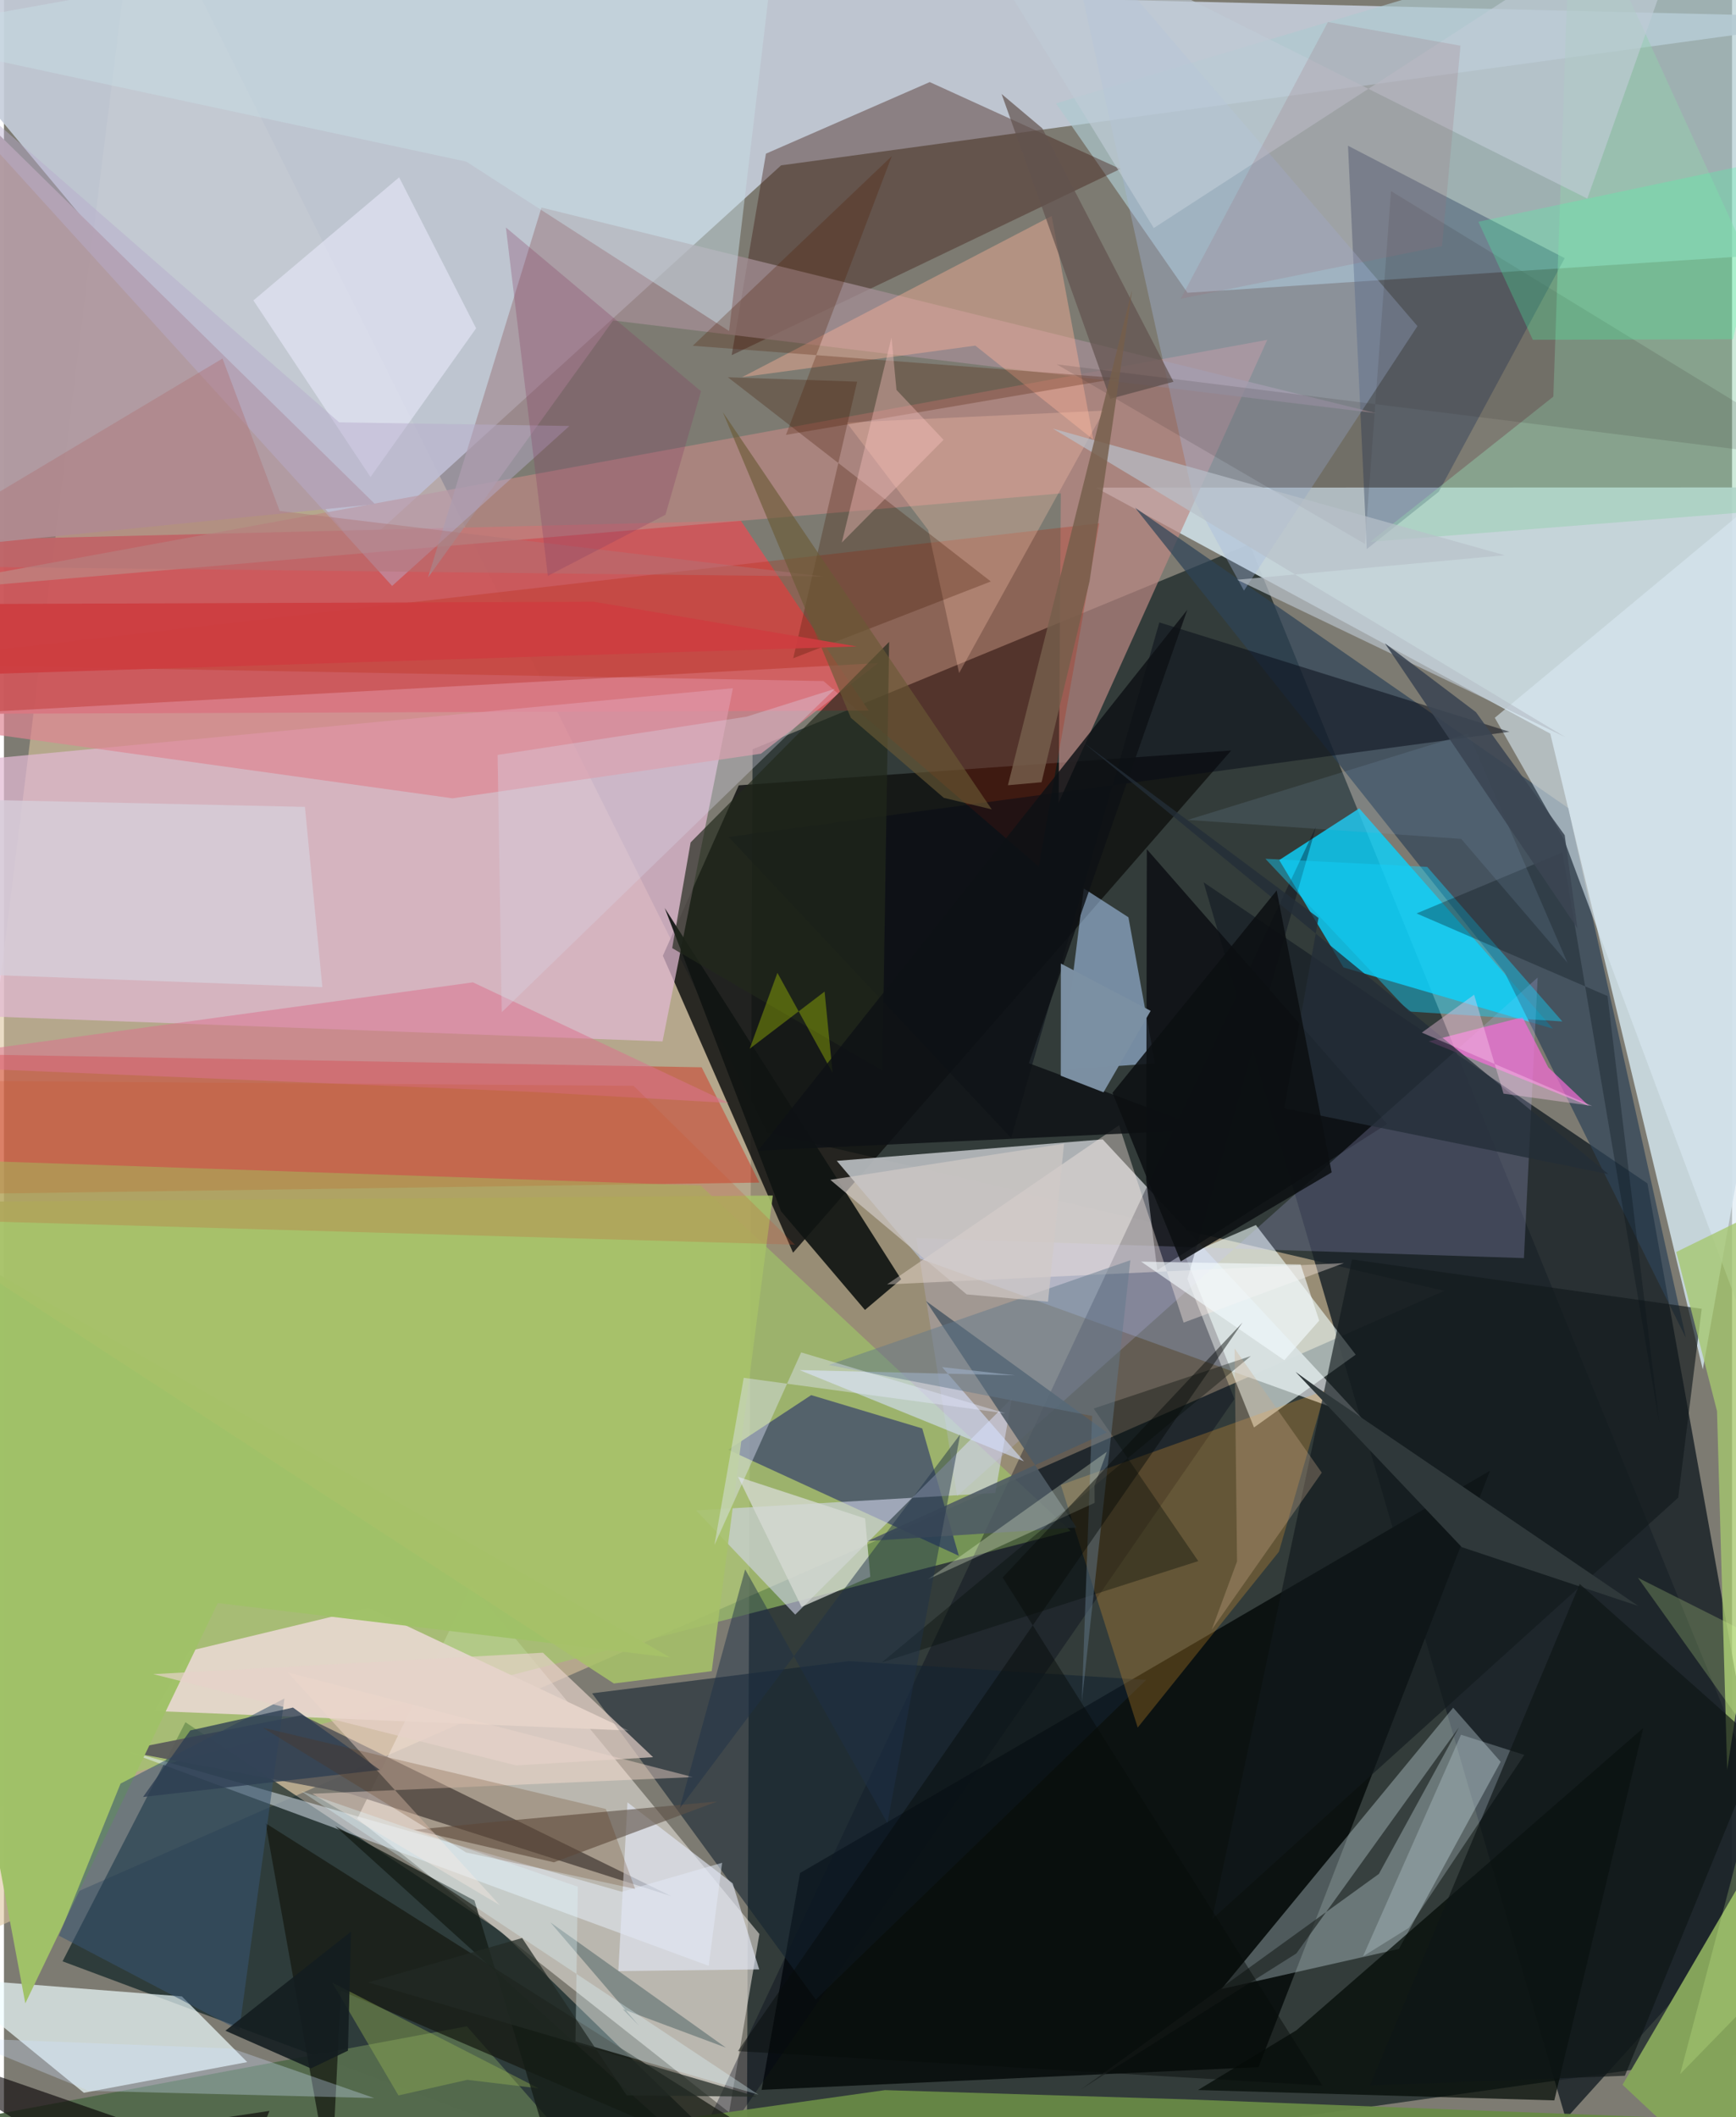 <svg xmlns="http://www.w3.org/2000/svg" width="228" height="278" viewBox="0 0 836 1024"><path fill="#7d7b72" d="M0 0h836v1024H0z"/><path fill="#222d2d" fill-opacity=".808" d="M362.156 362.418l240.429-99.196 294.173 722.552-537.45 75.6z"/><path fill="#dcc59e" fill-opacity=".596" d="M64.97-62L-62 957.82l758.801-333.48-327.564-76.575z"/><path fill="#c5cdda" fill-opacity=".898" d="M898 8.617L-62-14.596l233.793 280.388L375.947 79.983z"/><path fill="#cadae1" fill-opacity=".929" d="M898 235.744l-369.803.102 219.866 118.996 73.784 307.487z"/><path fill="#00181b" fill-opacity=".631" d="M396.332 1086L240.563 934.258 87.795 832.98 28.347 948.623z"/><path fill="#1b2328" fill-opacity=".847" d="M795.067 572.38l61.27 341.016-100.758 111.4-175.238-598.063z"/><path fill="#cc595c" fill-opacity=".98" d="M-62 345.413V262.22l418.493-10.368 61.798 91.823z"/><path fill="#0c1211" fill-opacity=".98" d="M606.91 999.781l-240.373 11.01 18.608-104.886 333.758-194.553z"/><path fill="#121312" fill-opacity=".855" d="M381.744 605.891l-62.995-143.608 36.728-82.44 238.227-16.846z"/><path fill="#e1bad2" fill-opacity=".722" d="M-62 489.584l380.595 14.114 34.053-170.842-394.547 37.412z"/><path fill="#e4dfd9" fill-opacity=".596" d="M226.203 766.83l-55.295 112.837 179.907 142.024 14.64-86.29z"/><path fill="#adc9d0" fill-opacity=".675" d="M508.955 50.008L883.711-62l10.803 182.526L572.558 141.6z"/><path fill="#b0b4b7" fill-opacity=".973" d="M443.15 608.74l-40.25-47.266 128.632-10.387L656.82 685.845z"/><path fill="#0dd0fa" fill-opacity=".816" d="M749.397 497.563l-101.374-29.658-31.079-51.923 38.701-24.992z"/><path fill="#d61908" fill-opacity=".4" d="M-8.732 510.094l346.261 6.124 27.916 55.765L-62 578.113z"/><path fill="#9eca67" fill-opacity=".608" d="M-53.07 887.156l569.075-146.72L337 573.366-62 559.77z"/><path fill="#effeff" fill-opacity=".686" d="M38.655 1012.207l79.019-14.85-31.592-31.766-115.58-9.04z"/><path fill="#e3d6ca" fill-opacity=".98" d="M72.859 827.545l16.901-29.031 86.598-20.828 125.87 59.316z"/><path fill="#bc8984" fill-opacity=".69" d="M611.132 164.38L510.221 388.294l1.071-149.654L-62 287.782z"/><path fill="#59595a" fill-opacity=".922" d="M57.252 846.74l86.882-17.197 178.812 87.614-155.765-49.666z"/><path fill="#e4f8ff" fill-opacity=".314" d="M674.854 942.62l-85.828 19.392 112.06-136.065 22.985 26.172z"/><path fill="#2e4357" fill-opacity=".706" d="M813.641 646.97l-87.58-176.483L547.2 245.546l209.563 145.3z"/><path fill="#f2fffe" fill-opacity=".596" d="M571.403 607.295l34.239-14.786 48.287 62.7-49.183 35.195z"/><path fill="#411c15" fill-opacity=".408" d="M447.863 39.702l-79.235 34.62-16.56 97.462 187.997-90.077z"/><path fill="#000516" fill-opacity=".345" d="M634.796 399.642l-62.274 218.981 22.753 58.05L312.5 1086z"/><path fill="#b3d5ff" fill-opacity=".525" d="M511.423 517.435l10.985-87.7 21.575 13.91 12.87 70.679z"/><path fill="#030a6b" fill-opacity=".471" d="M350.37 701.2l111.583 51.281-17.726-61.607-53.712-16.105z"/><path fill="#85a45b" fill-opacity=".996" d="M783.025 1008.327l106.459-182.278-21.716 104.714L865.95 1086z"/><path fill="#b19ba2" fill-opacity=".988" d="M-62 204.105l32.976 60.672 208.547-20.947L-62 6.575z"/><path fill="#040b06" fill-opacity=".725" d="M577.648 1010.868l47.614-28.889 167.79-146.229-43.039 180.132z"/><path fill="#101412" fill-opacity=".914" d="M434.041 618.749l-17.516 14.824-40.588-47.717-56.278-146.689z"/><path fill="#172c51" fill-opacity=".337" d="M694.117 237.818l-34.812 27.726-9.092-195.053 104.843 54.369z"/><path fill="#a48f95" fill-opacity=".729" d="M260.03 100.386l403.757 99.46-369.096-44.848-89.527 124.32z"/><path fill="#142330" fill-opacity=".584" d="M552.545 812.524l-159.825 154.6-108.196-148.128 124.211-15.578z"/><path fill="#fbab2f" fill-opacity=".243" d="M548.472 835.567l68.342-85.083 22.505-78.037-128.025 45.775z"/><path fill="#0b0e13" fill-opacity=".827" d="M552.887 410.734l-.305 159.922 5.344 43.67 111.215-70.697z"/><path fill="#c2c3ff" fill-opacity=".212" d="M441.417 598.825l293.898 9.682 6.637-135.697-280.853 250.821z"/><path fill="#546a4d" fill-opacity=".992" d="M317.124 1086l-24.067-54.771L-62 1033.525l285.917-53.48z"/><path fill="#d3d7ec" fill-opacity=".592" d="M487.59 676.333l-104.8 104.601-47.955-50.402 144.74-8.435z"/><path fill="#94d0ad" fill-opacity=".463" d="M898 243.367L660.975 262.06l88.576-70.236L758.268-62z"/><path fill="#688a46" fill-opacity=".945" d="M571.622 1015.367l-145.4-4.455-138.625 19.512 509.674-6.457z"/><path fill="#e9f3ff" fill-opacity=".486" d="M298.914 914.983l48.525-14.02-6.512 49.828L54.398 845.26z"/><path fill="#a4b8df" fill-opacity=".365" d="M599.88 285.685l-24.461-44.66-62.372-282.31 170.76 199.014z"/><path fill="#dd8693" fill-opacity=".69" d="M-62 347.253l278.973 38.867 149.23-21.58 56.683-43.831z"/><path fill="#d8e7f2" fill-opacity=".596" d="M898 200.218v589.455L754.637 405.93l-33.406-58.766z"/><path fill="#151911" fill-opacity=".725" d="M162.971 962.774l-4.68 96.103-31.748-177.073 322.164 203.95z"/><path fill="#b61e00" fill-opacity=".247" d="M500.616 419.134l29.25-166.035L-62 321.08l458.475 8.318z"/><path fill="#12191c" fill-opacity=".643" d="M584.46 928.23l67.688-319.099 169.166 23.895-11.354 91.337z"/><path fill="#a0c168" fill-opacity=".992" d="M103.446 775.345L10.333 968.941-62 582.46l384.328 219.22z"/><path fill="#a5c76f" fill-opacity=".78" d="M833.639 856.005l43.386-283.76-68.006 33.293 19.711 76.975z"/><path fill="#fcb198" fill-opacity=".424" d="M469.928 167.168l57.113 45.488-20.184-108.201-149.744 77.954z"/><path fill="#4e5b65" fill-opacity=".886" d="M446.003 629.214l87.587 63.608-115.663 52.51 100.987-6.51z"/><path fill="#060b17" fill-opacity=".502" d="M558.95 301.042l169.382 52.888-377.733 50.9 136.657 145.59z"/><path fill="#d5e1fe" fill-opacity=".592" d="M493.451 706.8l-108.557-44.137 104.218 2.536-35.254-3.991z"/><path fill="#385470" fill-opacity=".565" d="M113.823 981.996L26.61 936.23l29.797-73.572 79.275-41.169z"/><path fill="#f86cd8" fill-opacity=".69" d="M766.738 534.886l-19.67-18.636-12.458-24.29-45.315 11.691z"/><path fill="#e3e8f5" fill-opacity=".639" d="M297.224 953.351l68.141-.822-12.84-41.638-50.878-39.151z"/><path fill="#5e5047" fill-opacity=".612" d="M239.32 880.99l-40.976 4.057 67.704 15.689 78.941-29.41z"/><path fill="#fff0e7" fill-opacity=".376" d="M570.704 639.694l-31.26-95.424-112.24 76.957 221.041-10.317z"/><path fill="#db718f" fill-opacity=".522" d="M226.871 475.124l123.736 58.335-93.656-5.292L-62 514.859z"/><path fill="#ffe2d5" fill-opacity=".416" d="M149.147 867.573l184.116-8.057-196.04-50.669L239.867 921.46z"/><path fill="#e3e5f5" fill-opacity=".663" d="M228.41 158.793l-37.229-73.021-70.505 59.532 56.65 85.416z"/><path fill="#c7dbe3" fill-opacity=".51" d="M350.798 160.108L376.978-62-62 16.812 223.643 78.17z"/><path fill="#ffc7b0" fill-opacity=".294" d="M407.668 204.376l39.449 51.967 14.955 69.206 70.121-126.948z"/><path fill="#4f1b01" fill-opacity=".271" d="M429.516 75.521l-96.303 91.72 206.257 15.657-161.153 27.432z"/><path fill="#21281c" fill-opacity=".675" d="M428.233 310.46l-3.277 207.327-101.678-59.214 8.91-51.12z"/><path fill="#d6cfda" fill-opacity=".784" d="M-62 469.498l216.03 7.95-8.43-87.184-183.736-4.028z"/><path fill="#11d2fb" fill-opacity=".431" d="M753.904 494.047l-74.269-4.825-69.398-73.863 78.295 3.924z"/><path fill="#d6dad4" fill-opacity=".765" d="M419.11 762.643l-2.508-28.213-61.467-20.15 30.705 62.927z"/><path fill="#62524e" fill-opacity=".706" d="M565.77 184.64L502.31 62.056l-19.688-16.598 52.55 147.433z"/><path fill="#030c06" fill-opacity=".361" d="M603.205 655.871l-76.014 25.387 50.579 73.793-153.097 49.005z"/><path fill="#092d38" fill-opacity=".318" d="M349.242 990.363l-49.906-18.622 7.875 8.025-42.872-49.985z"/><path fill="#a7c168" fill-opacity=".863" d="M295.07 814.241l47.332-5.96 29.552-230.04L-62 581.604z"/><path fill="#b6d800" fill-opacity=".353" d="M360.764 507.232l36.238-27.645 3.85 39.296-26.68-48.352z"/><path fill="#0e1215" fill-opacity=".827" d="M495.796 514.233l86.26 32.135-217.204 10.152 207.614-261.568z"/><path fill="#bfcbd5" fill-opacity=".655" d="M450.604-62L765.99 96.04 821.889-62 556.243 110.301z"/><path fill="#050103" fill-opacity=".6" d="M128.462 1020.96L101.364 1086-57.58 985.204l128.248 44.43z"/><path fill="#352e2b" fill-opacity=".149" d="M658.415 263.082l-149.092-86.861 375.147 46.85L671.013 92.415z"/><path fill="#d8d6e5" fill-opacity=".349" d="M359.239 346.63l42.771-13.463L240.828 489.56l-2.02-124.433z"/><path fill="#431801" fill-opacity=".278" d="M477.425 281.24l-127.192-98.768 62.509 2.13-30.912 133.77z"/><path fill="#cb572f" fill-opacity=".239" d="M-28.844 590.153L-62 522.445l366.61 2.73 78.04 76.845z"/><path fill="#dff2fe" fill-opacity=".243" d="M657.466 946.228l47.42-107.203 30.62 9.763-55.934 83.677z"/><path fill="#62798c" fill-opacity=".482" d="M526.428 684.84l-127.435-24.642 145.93-50.672-23.492 213.492z"/><path fill="#e5eafe" fill-opacity=".408" d="M385.661 654.11l98.83 29.5-126.605-17.204-14.188 80.893z"/><path fill="#47fea6" fill-opacity=".259" d="M855.975 77.08l-142.702 30.176 26.342 57.074 96.866-.253z"/><path fill="#f3fcdd" fill-opacity=".294" d="M446.938 763.916l80.713-37.038-.077-8.372 5.99-16.35z"/><path fill="#d0e4ff" fill-opacity=".314" d="M-21.47 985.712l131.91 5.117 68.69 23.931-138.105-3.489z"/><path fill="#1f3048" fill-opacity=".478" d="M326.9 874.669l135.703-180.943-35.205 188.056-68.828-122.731z"/><path fill="#b7adcd" fill-opacity=".471" d="M162.163 204.258L-62 8.35l249.778 275.042 85.767-77.355z"/><path fill="#7b90a3" fill-opacity=".988" d="M511.295 466.039l-.04 54.255 20.674 8.016 22.808-39.413z"/><path fill="#e6d2c9" fill-opacity=".686" d="M260.733 799.358L72.194 809.723l175.608 44.154 66.226-3.996z"/><path fill="#97b453" fill-opacity=".4" d="M258.691 1010.083l-34.547-4.146-33.294 7.556-32.014-54.535z"/><path fill="#131b15" fill-opacity=".749" d="M227.602 919.198l50.2 166.802 59.173-42.871-176.746-159.897z"/><path fill="#2d3e53" fill-opacity=".78" d="M139.811 825.89l-49.685 11.073-22.836 32.166 114.554-13.06z"/><path fill="#232d38" fill-opacity=".776" d="M635.953 443.977l-16.6 92.04 156.913 31.904-254.087-208.775z"/><path fill="#30393b" fill-opacity=".996" d="M624.824 663.53l10.723 7.746 155.02 105.447-85.3-28.412z"/><path fill="#af7478" fill-opacity=".447" d="M-62 273.6l458.394 5.244L133.39 247.14l-27.648-73.74z"/><path fill="#0e1515" fill-opacity=".667" d="M762.306 766.098l-101.507 242.614 123.35-4.744L849.7 843.896z"/><path fill="#1d2321" fill-opacity=".647" d="M521.038 1010.536l104.182-65.714 78.7-109.403-38.758 70.92z"/><path fill="#071018" fill-opacity=".318" d="M753.937 412.292l-70.569 29.5 92.388 39.96 24.996 206.175z"/><path fill="#5a2c06" fill-opacity=".216" d="M223.587 895.973l-98.441-60.386 166.045 39.366 14.148 38.656z"/><path fill="#863e65" fill-opacity=".294" d="M263.124 278.546L242.817 110.02l94.403 79.218-17.199 59.744z"/><path fill="#b7c0c9" fill-opacity=".686" d="M596.578 280.405l129.478-11.853-218.659-61.273 247.971 149.262z"/><path fill="#ccae8d" fill-opacity=".314" d="M596.525 755.22l-12.254 33.057 53.247-75.996-42.166-60.05z"/><path fill="#755e4b" fill-opacity=".827" d="M501.966 378.334l-16.28 1.454 60.053-239.407-20.522 140.67z"/><path fill="#fec6c3" fill-opacity=".365" d="M454.546 212.717l-49.218 49.684 24.041-99.16 2.41 25.358z"/><path fill="#141c20" fill-opacity=".89" d="M148.48 1000.42l-41.35-18.233 60.79-47.935-1.516 57.59z"/><path fill="#e0f9ff" fill-opacity=".322" d="M277.632 912.547l-1.158 74.819 88.547 25.752-221.317-146.833z"/><path fill="#6a5935" fill-opacity=".627" d="M477.848 391.465l-23.181-5.58-44.982-38.723-61.917-147.837z"/><path fill="#f2fafd" fill-opacity=".635" d="M636.276 638.735l-16.864 19.159-69.275-47.685 77.169 1.395z"/><path fill="#d5fe99" fill-opacity=".22" d="M790.502 763.12l73.797 37.136-53.408 202.903L898 913.762z"/><path fill="#070b0a" fill-opacity=".471" d="M637.803 1008.716L483.131 762.96l116.043-123.288L355.047 992.06z"/><path fill="#d0c9c7" fill-opacity=".69" d="M399.766 570.636l113.079-17.491-7.755 76.459-39.365-3.556z"/><path fill="#ce3d40" fill-opacity=".922" d="M-11.842 292.137l-35.739 35.128 460.172-14.597-127.124-21.606z"/><path fill="#8baacf" fill-opacity=".153" d="M708.397 354.709l-135.751 41.853 132.33 9.17 51.43 59.975z"/><path fill="#3b4553" fill-opacity=".882" d="M755.037 403.943l-42.938-59.505-44.06-33.304 93.183 137.896z"/><path fill="#a16d78" fill-opacity=".204" d="M569.261 144.526l126.429-25.503 8.941-96.921-64.135-11.447z"/><path fill="#feccee" fill-opacity=".388" d="M685.93 499.439l82.447 35.478-42.934-5.965-14.229-47.834z"/><path fill="#222a25" fill-opacity=".725" d="M301.271 1013.45l-50.605-76.1-74.455 21.482 188.146 55.263z"/><path fill="#0c0f12" fill-opacity=".871" d="M615.707 430.681l-79.428 97.867 33.013 81.538 73.022-43.05z"/></svg>